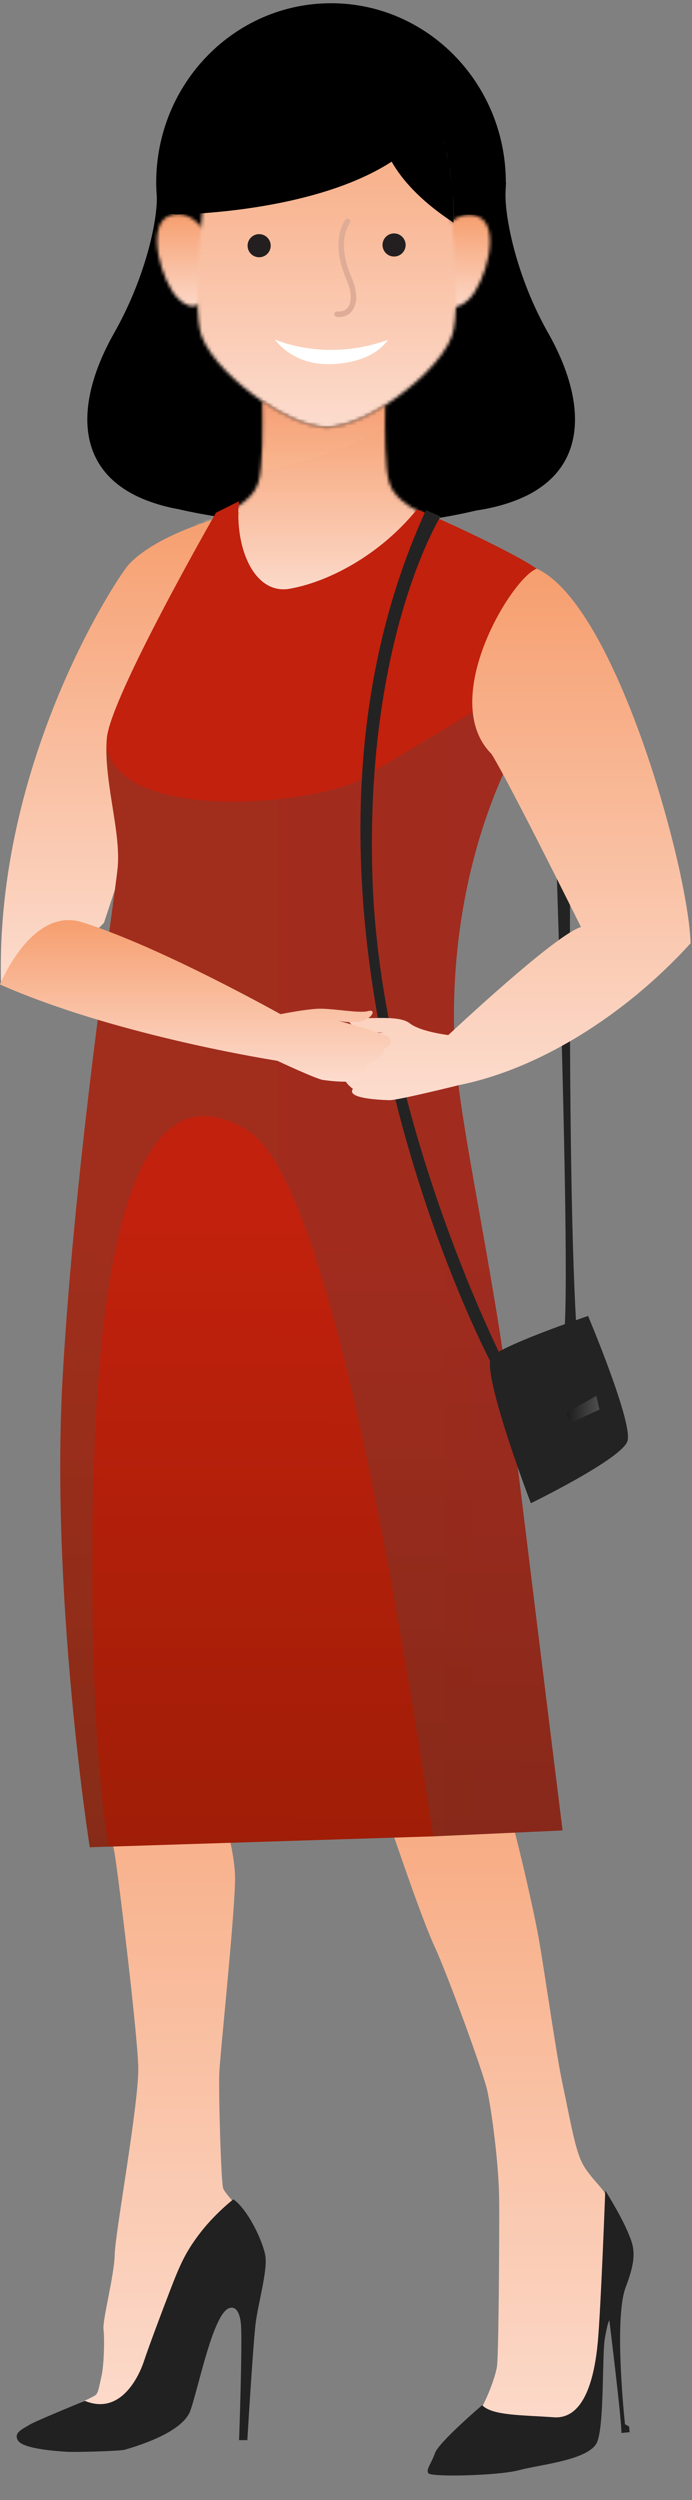 <svg width="214" height="773" viewBox="0 0 214 773" fill="none" xmlns="http://www.w3.org/2000/svg">
<rect x="0" y="0" width="214" height="773" fill="#808080" stroke="none"/>
<path d="M169.548 103.02C159.508 85.27 156.148 67.09 156.328 59.79C156.358 59.2 156.378 58.61 156.398 58.02C156.448 57.01 156.508 56.45 156.508 56.45H156.428C156.428 25.83 132.218 1 102.368 1C72.518 1 48.308 25.83 48.308 56.45C48.308 58 48.388 59.54 48.508 61.06C48.568 69.05 44.778 86.23 35.268 103.02C23.448 123.9 22.188 145.96 45.658 154.84C45.658 154.84 45.778 154.88 45.948 154.94C48.158 155.76 50.558 156.47 53.208 157.05C53.828 157.18 54.428 157.28 55.038 157.4C70.868 161.13 110.048 166.7 147.188 157.86C148.648 157.63 150.128 157.38 151.628 157.05C155.788 156.14 159.358 154.92 162.448 153.44C162.468 153.44 162.498 153.42 162.518 153.42H162.508C182.478 143.75 180.778 122.87 169.558 103.03L169.548 103.02Z" fill="black"/>
<path d="M102.094 106.53C130.862 106.53 154.184 83.786 154.184 55.73C154.184 27.674 130.862 4.93 102.094 4.93C73.325 4.93 50.004 27.674 50.004 55.73C50.004 83.786 73.325 106.53 102.094 106.53Z" fill="black"/>
<mask id="mask0_2646_3100" style="mask-type:luminance" maskUnits="userSpaceOnUse" x="135" y="66" width="17" height="29">
<path d="M137.784 70.43C132.974 76.11 136.174 89.82 136.724 91.52C137.534 94.01 140.334 97.07 145.014 92.52C150.054 87.6 155.184 70.12 147.944 67C146.934 66.56 145.974 66.38 145.064 66.38C140.824 66.38 137.874 70.31 137.774 70.43" fill="white"/>
</mask>
<g mask="url(#mask0_2646_3100)">
<path d="M155.194 66.38H132.984V97.07H155.194V66.38Z" fill="url(#paint0_linear_2646_3100)"/>
</g>
<mask id="mask1_2646_3100" style="mask-type:luminance" maskUnits="userSpaceOnUse" x="48" y="66" width="17" height="29">
<path d="M52.164 66.8C44.924 69.92 50.044 87.4 55.094 92.32C59.774 96.87 62.584 93.82 63.394 91.33C63.944 89.63 67.144 75.92 62.334 70.24C62.234 70.12 59.284 66.19 55.044 66.19C54.134 66.19 53.174 66.37 52.164 66.81" fill="white"/>
</mask>
<g mask="url(#mask1_2646_3100)">
<path d="M67.134 66.19H44.924V96.88H67.134V66.19Z" fill="url(#paint1_linear_2646_3100)"/>
</g>
<mask id="mask2_2646_3100" style="mask-type:luminance" maskUnits="userSpaceOnUse" x="61" y="16" width="81" height="117">
<path d="M101.054 16.11C101.054 16.11 100.964 16.11 100.914 16.11C66.484 16.32 63.784 54.21 63.784 54.21C63.784 54.21 58.764 94.15 62.344 103.89C64.884 110.8 73.124 118.6 81.094 124.04C84.364 126.27 87.594 128.12 90.364 129.33C94.734 131.25 98.064 131.98 100.614 132.11C100.704 132.11 100.804 132.11 100.894 132.11C100.924 132.11 100.954 132.11 100.974 132.11H101.044C101.044 132.11 101.094 132.11 101.114 132.11C101.114 132.11 101.164 132.11 101.184 132.11C101.284 132.11 101.384 132.11 101.474 132.11C104.024 131.98 107.344 131.24 111.724 129.33C113.954 128.35 116.484 126.96 119.084 125.3C127.614 119.85 137.004 111.35 139.754 103.88C143.334 94.14 138.304 54.2 138.304 54.2C138.304 54.2 135.604 16.31 101.174 16.1C101.124 16.1 101.074 16.1 101.034 16.1" fill="white"/>
</mask>
<g mask="url(#mask2_2646_3100)">
<path d="M143.354 16.11H58.764V132.14H143.354V16.11Z" fill="url(#paint2_linear_2646_3100)"/>
</g>
<mask id="mask3_2646_3100" style="mask-type:luminance" maskUnits="userSpaceOnUse" x="60" y="124" width="80" height="62">
<path d="M79.814 149.43C78.014 155 71.254 158.37 60.374 163.11C60.404 165.2 61.494 182.71 90.964 185.17H101.974C137.424 185.17 139.634 166.22 139.764 163.07C128.944 158.35 122.224 154.98 120.434 149.43C118.924 144.77 118.964 132.33 119.114 125.32C116.504 126.98 113.984 128.37 111.754 129.35C107.374 131.27 104.054 132 101.504 132.13C101.414 132.13 101.314 132.13 101.214 132.13C101.194 132.13 101.164 132.13 101.144 132.13H101.074C101.074 132.13 101.024 132.13 101.004 132.13C101.004 132.13 100.954 132.13 100.924 132.13C100.834 132.13 100.734 132.13 100.644 132.13C98.084 132 94.764 131.26 90.394 129.35C87.624 128.14 84.394 126.29 81.124 124.06C81.294 130.73 81.434 144.49 79.834 149.44" fill="white"/>
</mask>
<g mask="url(#mask3_2646_3100)">
<path d="M139.764 124.05H60.374V185.16H139.764V124.05Z" fill="url(#paint3_linear_2646_3100)"/>
</g>
<g style="mix-blend-mode:multiply" opacity="0.2">
<mask id="mask4_2646_3100" style="mask-type:luminance" maskUnits="userSpaceOnUse" x="80" y="124" width="40" height="22">
<path d="M119.104 124.07H80.544V145.74H119.104V124.07Z" fill="white"/>
</mask>
<g mask="url(#mask4_2646_3100)">
<mask id="mask5_2646_3100" style="mask-type:luminance" maskUnits="userSpaceOnUse" x="80" y="124" width="40" height="22">
<path d="M119.104 124.07H80.544V145.74H119.104V124.07Z" fill="white"/>
</mask>
<g mask="url(#mask5_2646_3100)">
<path d="M119.104 125.33C116.504 126.99 113.974 128.38 111.744 129.36C107.374 131.27 104.044 132.01 101.494 132.14C101.404 132.14 101.304 132.14 101.204 132.15H101.124H101.054H100.974H100.894C100.794 132.15 100.704 132.15 100.604 132.14C98.054 132.01 94.724 131.27 90.354 129.36C87.584 128.15 84.354 126.3 81.084 124.07C81.224 129.46 81.334 139.49 80.524 145.74C93.764 143.35 107.054 138.95 119.024 132.27C119.024 129.72 119.044 127.3 119.084 125.32" fill="url(#paint4_linear_2646_3100)"/>
</g>
</g>
</g>
<path d="M104.864 98.03C104.634 98.03 104.404 98.02 104.174 97.99C103.704 97.94 103.364 97.51 103.414 97.04C103.464 96.57 103.874 96.23 104.354 96.29C105.734 96.44 106.884 95.99 107.604 95.01C108.914 93.24 108.714 90.01 107.044 86.16C101.934 74.35 106.644 68.17 106.844 67.91C107.134 67.54 107.674 67.48 108.044 67.77C108.414 68.06 108.474 68.6 108.184 68.97C108.004 69.2 103.934 74.67 108.604 85.48C111.224 91.54 109.954 94.68 108.964 96.02C108.014 97.31 106.534 98.02 104.844 98.02" fill="#DFAC97"/>
<path d="M125.444 75.74C125.444 77.71 123.844 79.32 121.864 79.32C119.884 79.32 118.294 77.71 118.294 75.74C118.294 73.77 119.894 72.17 121.864 72.17C123.834 72.17 125.444 73.78 125.444 75.74Z" fill="#231F20"/>
<path d="M83.714 75.96C83.714 77.93 82.124 79.54 80.134 79.54C78.144 79.54 76.564 77.93 76.564 75.96C76.564 73.99 78.174 72.39 80.134 72.39C82.094 72.39 83.714 74 83.714 75.96Z" fill="#231F20"/>
<path d="M84.987 104.93C84.987 104.93 90.055 112.578 101.298 112.578C101.298 112.578 113.859 113.164 119.766 105.391L119.987 105.072C100.413 112.159 84.987 104.93 84.987 104.93Z" fill="white"/>
<path d="M121.14 20.93C121.14 20.93 103.76 44.88 140.25 68.84C140.25 68.84 140.9 29.06 121.14 20.93Z" fill="black"/>
<path d="M53.998 66.33C53.998 66.33 125.838 65.96 137.348 30.4C137.348 30.4 119.508 6.47 86.518 16.3C53.538 26.14 53.998 66.33 53.998 66.33Z" fill="black"/>
<path d="M74.07 158.41C74.07 158.41 49.98 163.74 39.83 174.52C36.61 177.94 -1.58 235.22 0.32 304.04C14.08 304.99 32.16 285.3 32.16 285.3L74.07 158.41Z" fill="url(#paint5_linear_2646_3100)"/>
<path d="M40.6 483.85C40.6 483.85 31.04 511.56 28.54 515.62C26.04 519.68 22.09 530.07 25.08 537.96C28.07 545.85 34.28 565.91 35.47 573.2C36.66 580.49 42.52 628.51 42.76 639.26C43 650.01 35.59 690.62 35.47 697.08C35.35 703.54 31.65 717.27 32.01 720.25C32.37 723.23 32.16 731.24 31.39 734.66C30.62 738.08 30.36 739.96 29.51 740.56C28.66 741.16 25.23 742.7 25.23 742.7C25.23 742.7 15.74 747.06 12.15 749.37C8.56 751.68 13.09 755.18 17.28 754.93C21.47 754.68 26.51 751.08 29.42 752.02C32.33 752.96 48.57 751.59 52.85 748.69C57.13 745.79 59.95 727.83 62 722.1C64.05 716.37 70.98 705.94 75.68 703.37C80.38 700.8 80.55 691.91 78.25 688.24C75.95 684.57 69.7 678.58 69.02 676.61C68.34 674.64 67.57 646.85 67.82 640.87C68.07 634.89 72.86 589.82 72.69 580.16C72.52 570.5 66.7 551.26 63.03 542.88C59.36 534.5 62.77 530.65 64.06 529.11C65.35 527.57 84.15 497.39 84.15 497.39L40.61 483.86L40.6 483.85Z" fill="url(#paint6_linear_2646_3100)"/>
<path d="M96.47 516.93C96.47 516.93 101.55 528.43 103.12 531.42C104.69 534.41 109.99 542.78 111.64 545.91C113.29 549.04 119.78 562.12 121.87 568.02C123.96 573.92 130.69 593.87 134.5 602.09C138.31 610.31 149.44 640.64 150.71 646.47C151.98 652.3 154.3 669.03 154.37 680.46C154.44 691.89 154.22 727.6 153.7 731.56C153.18 735.52 149.29 744.93 147.42 746.58C145.55 748.23 138.16 755.4 137.93 757.11C137.7 758.82 140.02 761.14 145.33 761.07C150.64 761 168.04 760.85 170.51 759.87C172.98 758.89 181.34 757.33 182.54 755.39C183.74 753.45 184.63 729.99 185.53 720.5C186.43 711.01 188 681.28 187.47 679.04C186.94 676.8 181.87 672.91 179.7 668.06C177.53 663.21 175.96 653.49 174.02 644.6C172.08 635.71 168.34 609.04 166.55 599.03C164.76 589.02 158.03 559.81 155.79 555.03C153.55 550.25 144.43 534.93 141 531.12C137.57 527.31 130.91 507.89 130.91 507.89L96.47 516.93Z" fill="url(#paint7_linear_2646_3100)"/>
<path d="M149.1 743.66C149.1 743.66 135.69 755.08 134.5 758.49C133.31 761.9 131.72 763.41 132.44 764.68C133.16 765.95 154.17 765.47 160.6 763.73C167.03 761.98 182.49 760.64 184.71 754.93C186.93 749.22 186.14 727.96 187.09 722.73C188.04 717.5 188.44 717.42 188.44 717.42C188.44 717.42 192.25 748.28 192.17 752.24L194.71 752L194.55 750.25L193.28 749.54C193.28 749.54 189.71 717.02 193.52 707.1C197.33 697.18 195.98 694.33 193.84 689.41C191.7 684.49 187.18 677.27 187.18 677.27C187.18 677.27 185.83 713.52 184.88 723.99C183.93 734.46 180.99 748.1 171.24 747.39C161.49 746.68 152.28 746.91 149.11 743.66H149.1Z" fill="#212121"/>
<path d="M26.22 742.32C26.22 742.32 10.59 748.72 9.07 749.74C7.55 750.76 3.91 752.07 5.59 754.62C7.27 757.17 17.27 757.82 20.28 758.04C23.29 758.26 37.46 757.82 38.61 757.42C39.76 757.02 56.29 752.73 58.9 745.27C61.51 737.81 66.2 713.89 71.33 713.55C71.33 713.55 74.19 712.59 74.56 719.36C74.93 726.13 73.94 754.46 73.94 754.46H76.49C76.49 754.46 78.32 723.58 79.13 717.74C79.94 711.9 82.73 701.93 82.08 697.61C81.43 693.29 76.8 683.26 72.17 680C72.17 680 66.13 684.64 61.3 691.18C57.4 696.46 55.8 699.85 52.63 708.08C49.46 716.31 45.7 726.44 44.52 730.04C43.34 733.64 37.81 747.09 26.22 742.31V742.32Z" fill="#212121"/>
<path d="M157.98 436.27C152.4 390.74 141.4 345.16 140.52 321.86C138.31 262.85 162.24 226.67 162.24 226.67C162.24 226.67 160.92 221.3 160.27 213.49C159.4 203 159.75 188.13 166.13 176.01C161.49 172.18 134.76 159.61 128.92 157.53C117.33 171.82 101.32 179.99 89.55 182.04C78.75 183.93 72.53 169.7 73.87 155L66.77 158.55C66.77 158.55 34.16 215.44 33.04 228.25C32.97 229.02 32.94 229.8 32.91 230.59C32.58 242.97 37.42 257.85 36.38 268.31C35.27 279.45 23.3 357.39 19.4 425.3C15.49 493.21 27.76 571.15 27.76 571.15L33.68 570.96L133.99 567.78L173.97 565.95C173.97 565.95 166.52 505.97 157.98 436.25V436.27Z" fill="url(#paint8_linear_2646_3100)"/>
<path d="M178.63 416.04C174.63 363.6 176.85 209.4 176.85 209.4L170.18 211.62C170.18 211.62 177.01 395.82 174.35 413.15C179.68 417.15 178.63 416.04 178.63 416.04Z" fill="#232323"/>
<path style="mix-blend-mode:multiply" opacity="0.2" d="M173.97 565.96L133.99 567.79C125.3 511.68 102.96 366.18 76.84 349.71C42.4 328 29.14 384.34 28.58 475.75C28.25 528.82 31.18 556.82 33.69 570.97L27.77 571.16C27.77 571.16 15.5 493.21 19.41 425.31C23.3 357.4 35.27 279.46 36.39 268.32C37.43 257.86 32.59 242.98 32.92 230.6C37.46 255.47 99.65 248.27 112.04 240.71C125.1 232.77 158.54 212.79 158.54 212.79C158.54 212.79 159.22 213.05 160.29 213.5C160.94 221.31 162.26 226.68 162.26 226.68C162.26 226.68 138.32 262.85 140.54 321.87C141.42 345.17 152.42 390.75 158 436.28C166.53 506 173.99 565.98 173.99 565.98L173.97 565.96Z" fill="url(#paint9_linear_2646_3100)"/>
<path d="M151.62 420.16C149.97 427.58 164.16 464.78 164.16 464.78C164.16 464.78 192.19 451.13 194.03 445.6C195.87 440.07 181.86 406.88 181.86 406.88C181.86 406.88 152.36 416.84 151.62 420.16Z" fill="#232323"/>
<path d="M131.73 157.72C76.42 278.63 151.85 421.36 151.85 421.36L155.09 419.67C155.09 419.67 117.55 345.4 115.18 271.35C112.81 197.31 136.24 159.69 136.24 159.69L131.73 157.72Z" fill="#232323"/>
<path d="M166.01 175.82C158.22 178.61 135.3 216.42 152.01 233.13C157.97 242.88 178.54 284.36 179.66 286.62C172.53 288.82 147.09 312.16 138.63 320.04C135.37 319.59 129.4 318.5 126.7 316.39C122.89 313.41 112.14 315.68 109.06 314.28C105.98 312.88 107.4 317.35 112.05 318.54C114.84 319.25 117.18 319.29 118.6 319.21C114.65 319.64 104.08 320.83 101.53 321.6C98.38 322.54 99.58 325.71 101.65 326.03C100 328.84 106.67 332.18 106.67 332.18C106.67 332.18 105.32 333.7 109.13 336.68C106.95 339.74 118.14 340.09 120.48 340.16C122.82 340.23 141.4 335.64 141.4 335.64C141.4 335.64 141.4 335.63 141.4 335.6C165.93 330.9 192.96 314.29 213.42 291.8C213.46 291.77 213.51 291.75 213.56 291.73C213 268.91 190.49 186.96 165.99 175.83L166.01 175.82Z" fill="url(#paint10_linear_2646_3100)"/>
<path d="M119.42 320.22C117.27 319.17 108.07 316.56 104.63 315.6C105.88 315.88 107.96 316.19 110.54 315.96C114.84 315.59 116.76 311.83 113.82 312.62C110.88 313.41 102.2 311.6 97.86 311.91C93.87 312.19 88.11 313.3 86.75 313.57C78.3 308.9 46.62 291.73 25.3 285.12C9.73 280.29 0 304.39 0 304.39C34.07 319.44 79.98 327.06 85.75 327.98C86.54 328.35 97.87 333.64 99.89 333.91C101.98 334.19 111.95 335.52 110.47 332.49C114.29 330.4 113.32 328.86 113.32 328.86C113.32 328.86 119.72 326.88 118.67 324.14C120.56 324.16 122.09 321.53 119.43 320.23L119.42 320.22Z" fill="url(#paint11_linear_2646_3100)"/>
<path d="M175.17 436.8L184.43 431.59L185.39 435.83L176.13 440.08L175.17 436.8Z" fill="url(#paint12_linear_2646_3100)"/>
<defs>
<linearGradient id="paint0_linear_2646_3100" x1="144.089" y1="66.38" x2="144.089" y2="97.07" gradientUnits="userSpaceOnUse">
<stop stop-color="#F69E6E"/>
<stop offset="1" stop-color="#FCDCCE"/>
</linearGradient>
<linearGradient id="paint1_linear_2646_3100" x1="56.029" y1="66.19" x2="56.029" y2="96.88" gradientUnits="userSpaceOnUse">
<stop stop-color="#F69E6E"/>
<stop offset="1" stop-color="#FCDCCE"/>
</linearGradient>
<linearGradient id="paint2_linear_2646_3100" x1="101.059" y1="16.11" x2="101.059" y2="132.14" gradientUnits="userSpaceOnUse">
<stop stop-color="#F69E6E"/>
<stop offset="1" stop-color="#FCDCCE"/>
</linearGradient>
<linearGradient id="paint3_linear_2646_3100" x1="100.069" y1="124.05" x2="100.069" y2="185.16" gradientUnits="userSpaceOnUse">
<stop stop-color="#F69E6E"/>
<stop offset="1" stop-color="#FCDCCE"/>
</linearGradient>
<linearGradient id="paint4_linear_2646_3100" x1="99.814" y1="125.364" x2="99.814" y2="151.82" gradientUnits="userSpaceOnUse">
<stop stop-color="#F3A391"/>
<stop offset="1" stop-color="#FED08E"/>
</linearGradient>
<linearGradient id="paint5_linear_2646_3100" x1="37.161" y1="158.41" x2="37.161" y2="304.073" gradientUnits="userSpaceOnUse">
<stop stop-color="#F69E6E"/>
<stop offset="1" stop-color="#FCDCCE"/>
</linearGradient>
<linearGradient id="paint6_linear_2646_3100" x1="47.498" y1="483.85" x2="47.498" y2="754.943" gradientUnits="userSpaceOnUse">
<stop stop-color="#F69E6E"/>
<stop offset="1" stop-color="#FCDCCE"/>
</linearGradient>
<linearGradient id="paint7_linear_2646_3100" x1="142.024" y1="507.89" x2="142.024" y2="761.072" gradientUnits="userSpaceOnUse">
<stop stop-color="#F69E6E"/>
<stop offset="1" stop-color="#FCDCCE"/>
</linearGradient>
<linearGradient id="paint8_linear_2646_3100" x1="97.08" y1="152.07" x2="96.14" y2="588.1" gradientUnits="userSpaceOnUse">
<stop stop-color="#C1210D"/>
<stop offset="0.52" stop-color="#C1210D"/>
<stop offset="1" stop-color="#9D1D06"/>
</linearGradient>
<linearGradient id="paint9_linear_2646_3100" x1="18.64" y1="391.97" x2="173.97" y2="391.97" gradientUnits="userSpaceOnUse">
<stop stop-color="#25635B"/>
<stop offset="1" stop-color="#255469"/>
</linearGradient>
<linearGradient id="paint10_linear_2646_3100" x1="156.581" y1="175.82" x2="156.581" y2="340.161" gradientUnits="userSpaceOnUse">
<stop stop-color="#F69E6E"/>
<stop offset="1" stop-color="#FCDCCE"/>
</linearGradient>
<linearGradient id="paint11_linear_2646_3100" x1="60.429" y1="284.48" x2="60.429" y2="334.441" gradientUnits="userSpaceOnUse">
<stop stop-color="#F69E6E"/>
<stop offset="1" stop-color="#FCDCCE"/>
</linearGradient>
<linearGradient id="paint12_linear_2646_3100" x1="175.17" y1="435.83" x2="185.39" y2="435.83" gradientUnits="userSpaceOnUse">
<stop stop-color="#1C1C1C"/>
<stop offset="1" stop-color="#4F4F4F"/>
</linearGradient>
</defs>
</svg>
